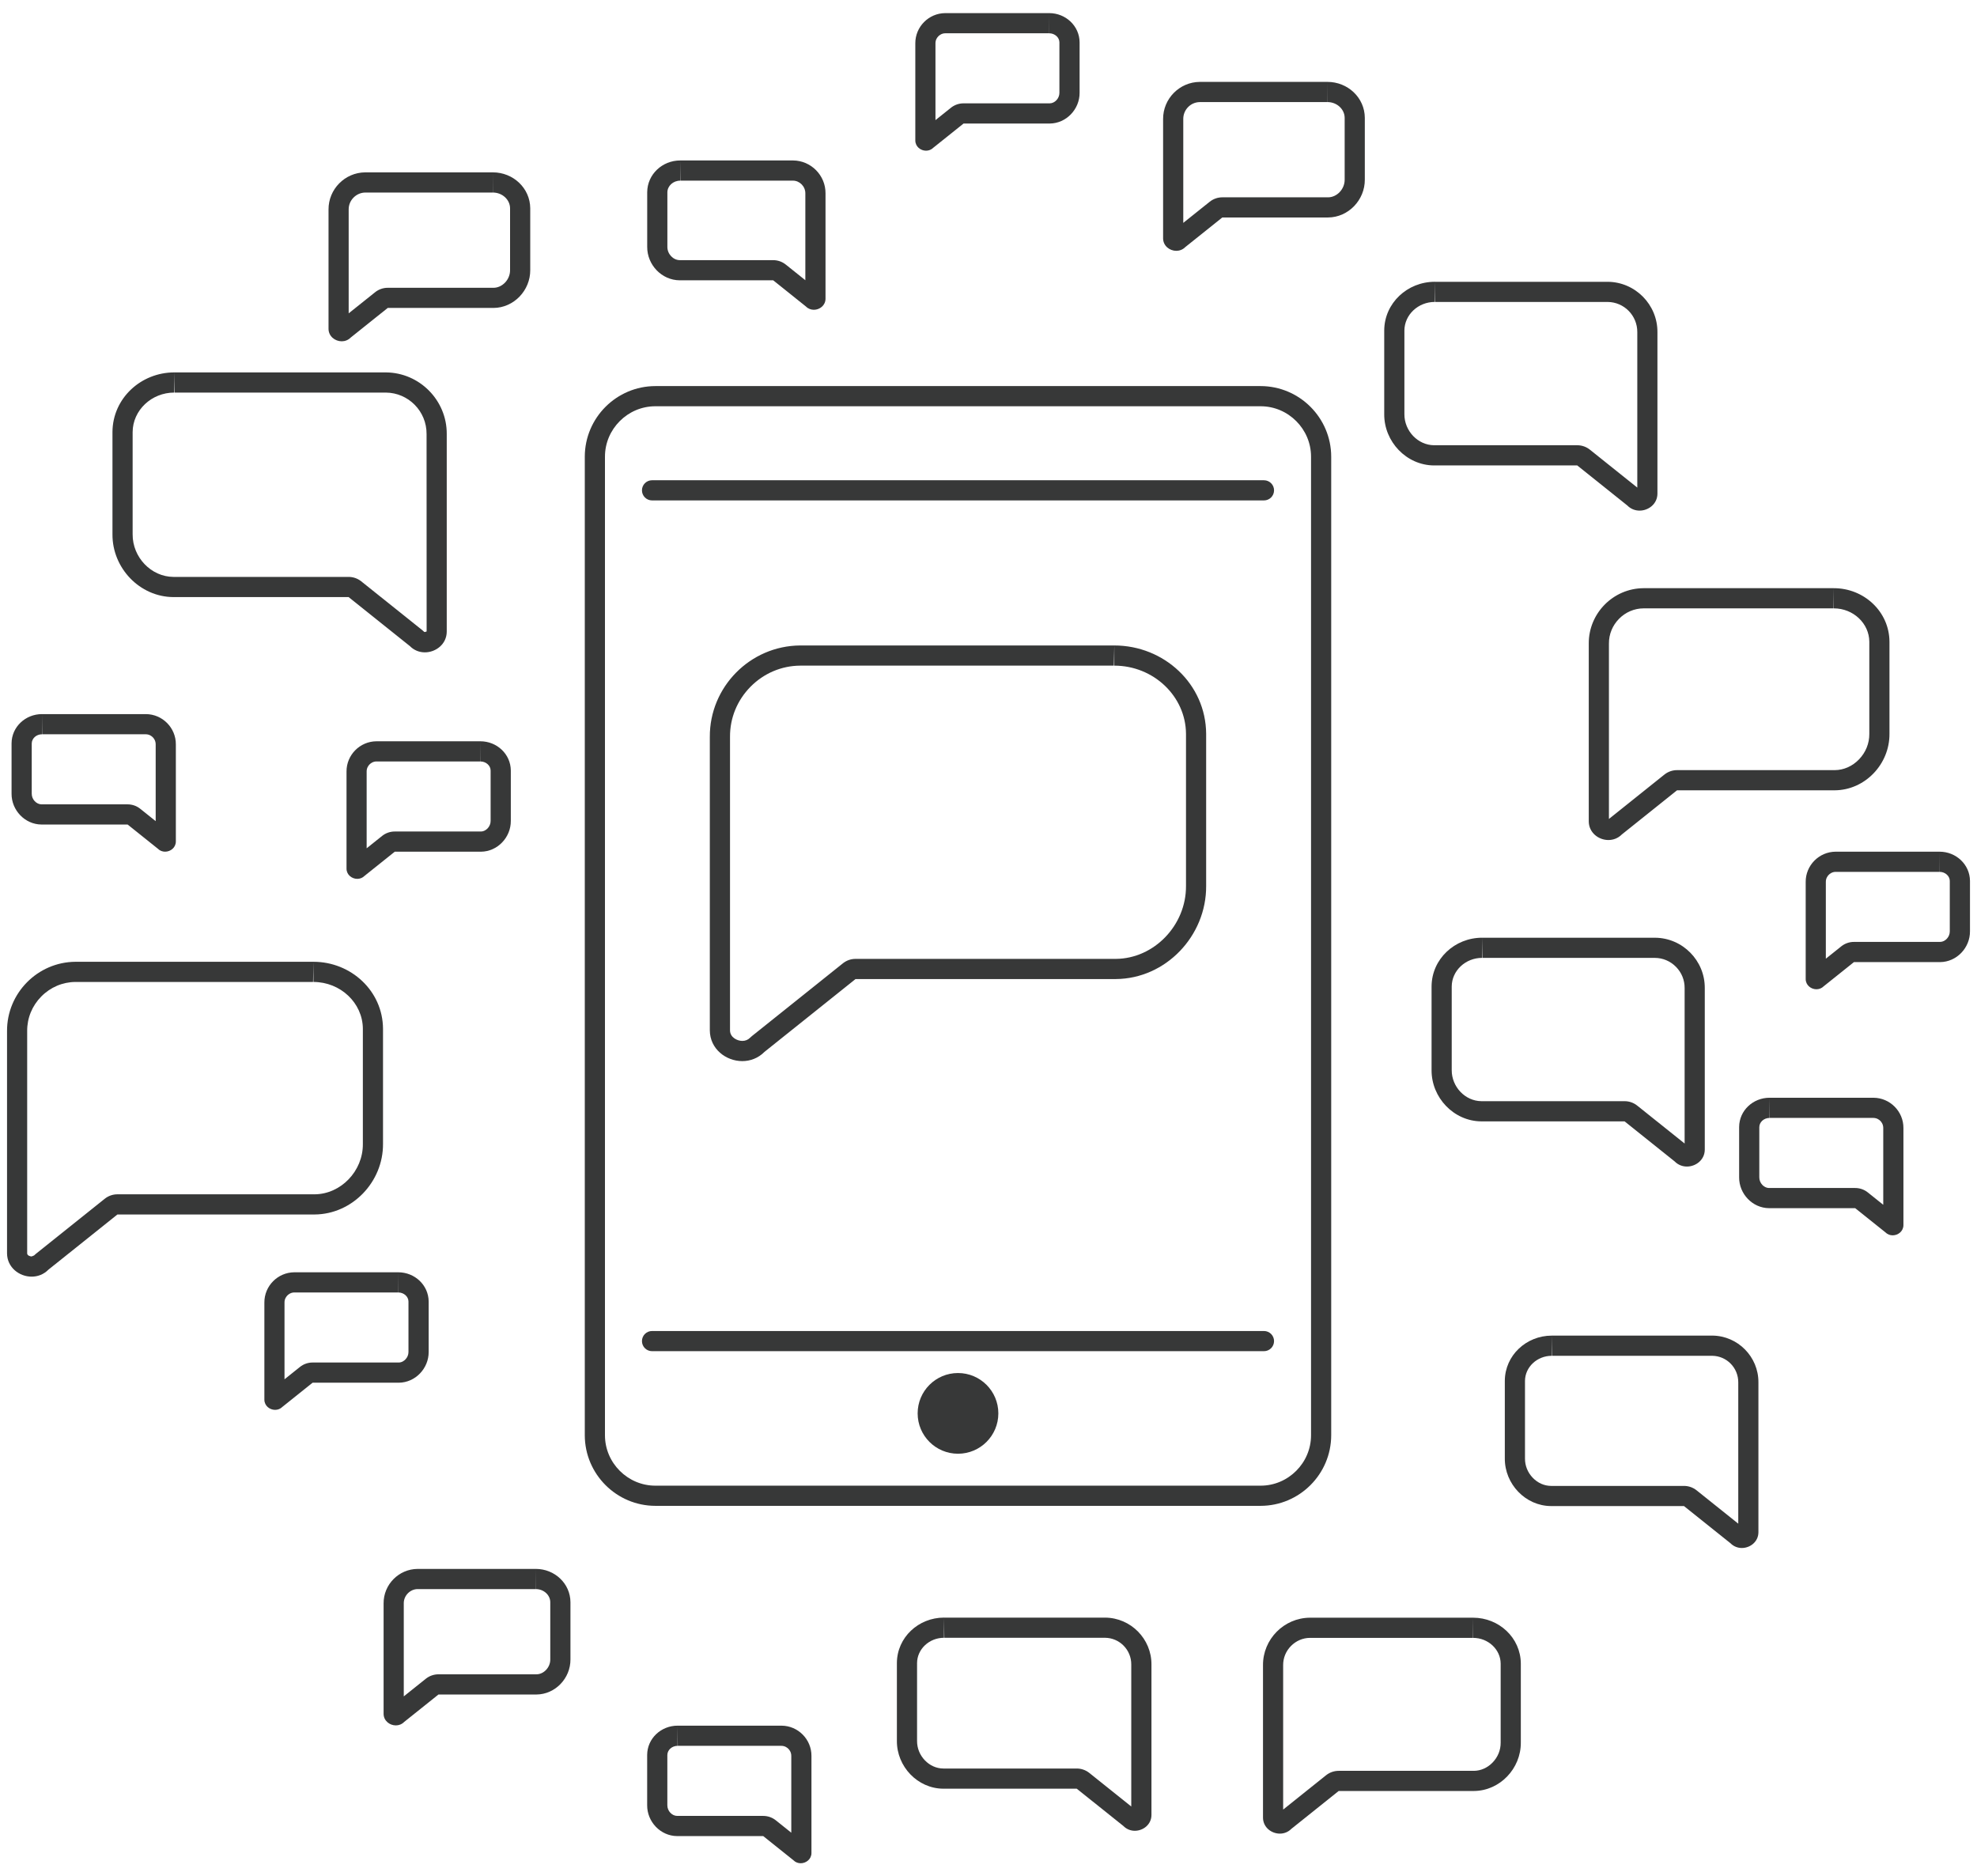 <?xml version="1.0" encoding="utf-8"?>
<!-- Generator: Adobe Illustrator 19.0.1, SVG Export Plug-In . SVG Version: 6.00 Build 0)  -->
<svg version="1.1" id="Layer_1" xmlns="http://www.w3.org/2000/svg" xmlns:xlink="http://www.w3.org/1999/xlink" x="0px" y="0px"
	 width="98px" height="93px" viewBox="0 0 98 93" style="enable-background:new 0 0 98 93;" xml:space="preserve">
<style type="text/css">
	.st0{fill:#71B82F;}
	.st1{fill:#DFD91A;}
	.st2{fill:#373838;}
	.st3{fill:#61D31E;}
	.st4{fill:#E0D919;}
	.st5{fill:none;stroke:#61D31E;stroke-linecap:round;stroke-linejoin:round;stroke-miterlimit:10;}
	.st6{fill:none;stroke:#61D31E;stroke-width:2;stroke-linecap:round;stroke-linejoin:round;stroke-miterlimit:10;}
</style>
<g>
	<path class="st2" d="M55.236,31.992v1c1.948,0,3.542,1.519,3.554,3.379l0,7.543
		c0.012,1.946-1.583,3.6-3.478,3.612H42.409c-0.227,0-0.447,0.077-0.625,0.219
		l-4.513,3.609l-0.087,0.078c-0.105,0.106-0.236,0.16-0.388,0.16
		c-0.244,0-0.607-0.168-0.609-0.522V36.522c-0.006-0.932,0.355-1.813,1.015-2.483
		c0.661-0.669,1.538-1.041,2.463-1.047l15.548-0L55.236,31.992 M55.236,31.992
		l-0.031,0h-15.541c-2.479,0.016-4.494,2.057-4.478,4.536V51.071
		c0.006,0.918,0.8,1.522,1.609,1.522c0.392,0,0.788-0.142,1.1-0.458
		l4.513-3.609h12.903c2.479-0.016,4.494-2.14,4.478-4.618v-7.537
		C59.774,33.902,57.702,31.992,55.236,31.992z"/>
	<path class="st2" d="M15.537,47.67v1c1.343,0,2.441,1.042,2.45,2.317v5.716
		c0.009,1.343-1.09,2.484-2.392,2.492H5.819c-0.227,0-0.447,0.077-0.625,0.219
		l-3.419,2.734l-0.087,0.078l-0.122,0.049c-0.056,0-0.218-0.039-0.219-0.153V51.1
		c-0.004-0.641,0.244-1.248,0.699-1.709c0.455-0.461,1.059-0.717,1.693-0.721
		l11.779-0L15.537,47.67 M15.537,47.67l-0.023,0H3.741
		c-1.878,0.012-3.404,1.558-3.392,3.436v11.017c0.004,0.695,0.606,1.153,1.219,1.153
		c0.297,0,0.597-0.107,0.833-0.347l3.419-2.734h9.774
		c1.878-0.012,3.404-1.621,3.392-3.499v-5.709
		C18.974,49.117,17.404,47.67,15.537,47.67z"/>
	<path class="st2" d="M24.433,8.543v1c0.466,0,0.848,0.353,0.851,0.78v3.07
		c0.001,0.224-0.09,0.447-0.25,0.614c-0.158,0.164-0.363,0.256-0.57,0.257
		h-5.244c-0.227,0-0.447,0.077-0.625,0.219l-1.311,1.048v-5.15
		c-0.001-0.22,0.084-0.429,0.241-0.588c0.157-0.159,0.365-0.248,0.579-0.249
		L24.428,9.543L24.433,8.543 M24.433,8.543l-0.012,0h-6.316
		c-1.008,0.006-1.827,0.836-1.82,1.844v5.911
		c0.002,0.373,0.325,0.618,0.654,0.618c0.159,0,0.32-0.058,0.447-0.186
		l1.834-1.467h5.244c1.008-0.006,1.827-0.87,1.82-1.877v-3.063
		C26.277,9.32,25.435,8.543,24.433,8.543z"/>
	<path class="st2" d="M26.563,77.762v1c0.391,0,0.712,0.294,0.714,0.648v2.844
		c0.001,0.188-0.076,0.376-0.211,0.517c-0.077,0.08-0.241,0.214-0.475,0.215
		h-4.857c-0.227,0-0.447,0.077-0.625,0.219l-1.094,0.875V79.463
		c-0.002-0.378,0.315-0.699,0.686-0.701h5.856L26.563,77.762 M26.563,77.762
		l-0.012,0h-5.85c-0.933,0.006-1.692,0.774-1.686,1.708v5.475
		c0.002,0.345,0.301,0.573,0.606,0.573c0.148,0,0.297-0.053,0.414-0.172
		l1.699-1.359h4.857c0.933-0.006,1.692-0.805,1.686-1.739v-2.837
		C28.271,78.481,27.491,77.762,26.563,77.762z"/>
	<path class="st2" d="M65.804,4.059v1c0.466,0,0.848,0.353,0.851,0.78l0,3.07
		c0.001,0.224-0.09,0.447-0.25,0.614c-0.158,0.164-0.363,0.256-0.57,0.257
		h-5.244c-0.227,0-0.447,0.077-0.625,0.219l-1.311,1.048l-0-5.15
		c-0.003-0.459,0.368-0.834,0.82-0.837l6.324-0L65.804,4.059 M65.804,4.059
		l-0.012,0H59.475c-1.008,0.006-1.827,0.836-1.82,1.844v5.911
		c0.002,0.373,0.325,0.618,0.654,0.618c0.159,0,0.32-0.058,0.447-0.186
		l1.834-1.467h5.244c1.008-0.006,1.827-0.87,1.82-1.877V5.839
		C67.648,4.836,66.806,4.059,65.804,4.059z"/>
	<path class="st2" d="M2.08,35.394l0.01,1l5.138-0
		c0.175,0.001,0.292,0.093,0.346,0.148c0.054,0.055,0.144,0.172,0.143,0.354
		v3.803l-0.766-0.613c-0.177-0.142-0.398-0.219-0.625-0.219l-4.264,0
		c-0.262-0.002-0.49-0.246-0.489-0.529v-2.488
		c0.002-0.251,0.229-0.456,0.507-0.456L2.08,35.394 M2.08,35.394
		c-0.816,0-1.502,0.632-1.507,1.449v2.495c-0.005,0.821,0.662,1.523,1.482,1.529
		h4.271l1.494,1.195c0.103,0.105,0.234,0.151,0.364,0.151
		c0.268,0,0.531-0.2,0.533-0.504v-4.814c0.005-0.82-0.662-1.496-1.482-1.501
		H2.09L2.08,35.394z"/>
	<path class="st2" d="M87.716,54.409l0.01,1l5.138-0
		c0.175,0.001,0.292,0.093,0.346,0.148c0.054,0.055,0.144,0.172,0.143,0.354
		l0,3.803l-0.766-0.613c-0.177-0.142-0.398-0.219-0.625-0.219l-4.264,0
		c-0.167-0.001-0.283-0.096-0.337-0.152c-0.097-0.101-0.153-0.236-0.152-0.376
		l-0-2.488c0.002-0.251,0.229-0.456,0.507-0.456L87.716,54.409 M87.716,54.409
		c-0.816,0-1.502,0.632-1.507,1.449v2.495
		c-0.005,0.82,0.662,1.523,1.482,1.529h4.271l1.494,1.195
		c0.103,0.105,0.234,0.151,0.364,0.151c0.268,0,0.531-0.2,0.533-0.504v-4.814
		c0.005-0.82-0.662-1.496-1.482-1.501h-5.144L87.716,54.409z"/>
	<path class="st2" d="M33.587,85.531l0.01,1l5.138-0
		c0.175,0.001,0.292,0.093,0.346,0.148c0.054,0.055,0.144,0.172,0.143,0.354
		v3.803l-0.766-0.613c-0.177-0.142-0.398-0.219-0.625-0.219l-4.264,0
		c-0.262-0.002-0.49-0.246-0.489-0.529v-2.488
		c0.002-0.251,0.229-0.456,0.507-0.456L33.587,85.531 M33.587,85.531
		c-0.816,0-1.502,0.632-1.507,1.449v2.495c-0.005,0.821,0.662,1.523,1.482,1.529
		h4.271l1.494,1.195c0.103,0.105,0.234,0.151,0.364,0.151
		c0.268,0,0.531-0.2,0.533-0.504v-4.814c0.005-0.821-0.662-1.496-1.482-1.501
		h-5.144L33.587,85.531z"/>
	<path class="st2" d="M46.794,80.175l0.016,1l7.964-0
		c0.723,0.005,1.308,0.597,1.303,1.326l0,7.036l-2.079-1.663
		c-0.177-0.142-0.398-0.219-0.625-0.219l-6.611,0
		c-0.341-0.002-0.665-0.146-0.914-0.404c-0.253-0.263-0.391-0.603-0.389-0.964
		V82.427c0.004-0.69,0.603-1.252,1.335-1.252L46.794,80.175 M46.794,80.175
		c-1.264,0-2.327,0.98-2.335,2.246v3.865
		c-0.008,1.271,1.025,2.361,2.297,2.369h6.618l2.315,1.851
		c0.16,0.162,0.363,0.235,0.564,0.235c0.415,0,0.822-0.31,0.825-0.78v-7.459
		c0.008-1.271-1.025-2.318-2.297-2.326h-7.971L46.794,80.175z"/>
	<path class="st2" d="M52.008,0.65v1c0.278,0,0.506,0.204,0.507,0.449v2.501
		c0.002,0.277-0.227,0.521-0.482,0.522h-4.271c-0.227,0-0.447,0.077-0.625,0.219
		l-0.766,0.613V2.145c-0.001-0.175,0.089-0.293,0.143-0.347
		c0.054-0.055,0.171-0.146,0.339-0.148L52.004,1.65L52.008,0.65 M52.008,0.65
		l-0.01,0h-5.144c-0.82,0.005-1.488,0.681-1.482,1.501v4.814
		c0.002,0.304,0.265,0.504,0.533,0.504c0.13,0,0.261-0.047,0.364-0.151
		l1.494-1.195h4.271c0.82-0.005,1.488-0.708,1.482-1.529V2.099
		C53.51,1.282,52.824,0.65,52.008,0.65z"/>
	<path class="st2" d="M23.813,36.741v1c0.278,0,0.506,0.204,0.507,0.449v2.501
		c0.001,0.134-0.054,0.269-0.152,0.37c-0.054,0.056-0.17,0.151-0.331,0.152
		h-4.271c-0.227,0-0.447,0.077-0.625,0.219l-0.766,0.613v-3.809
		c-0.001-0.175,0.089-0.293,0.143-0.347c0.054-0.055,0.171-0.146,0.339-0.148
		l5.15-0L23.813,36.741 M23.813,36.741l-0.01,0h-5.144
		c-0.82,0.005-1.488,0.681-1.482,1.501v4.814
		c0.002,0.304,0.265,0.504,0.533,0.504c0.13,0,0.261-0.047,0.364-0.151
		l1.494-1.195h4.271c0.82-0.005,1.488-0.708,1.482-1.529v-2.495
		C25.315,37.373,24.629,36.741,23.813,36.741z"/>
	<path class="st2" d="M73.022,80.18v1c0.749,0,1.361,0.575,1.366,1.275l0,3.922
		c0.002,0.363-0.139,0.711-0.398,0.979c-0.255,0.264-0.587,0.411-0.929,0.414
		h-6.703c-0.227,0-0.447,0.077-0.625,0.219l-2.127,1.701l-0-7.16
		c-0.002-0.356,0.136-0.693,0.389-0.949c0.253-0.256,0.588-0.399,0.938-0.401
		l8.079-0L73.022,80.18 M73.022,80.18l-0.016,0H64.933
		c-1.288,0.008-2.335,1.069-2.326,2.356V90.092
		c0.003,0.477,0.415,0.79,0.836,0.79c0.204,0,0.409-0.074,0.571-0.238
		l2.344-1.875h6.703c1.288-0.008,2.335-1.112,2.326-2.399v-3.915
		C75.38,81.173,74.303,80.18,73.022,80.18z"/>
	<path class="st2" d="M96.144,42.213v1c0.278,0,0.506,0.204,0.507,0.449l0,2.501
		c0.002,0.277-0.227,0.521-0.482,0.522h-4.271c-0.227,0-0.447,0.077-0.625,0.219
		l-0.766,0.613l-0-3.809c-0.001-0.175,0.089-0.293,0.143-0.347
		c0.054-0.055,0.171-0.146,0.339-0.148l5.15-0L96.144,42.213 M96.144,42.213
		l-0.01,0h-5.144c-0.821,0.005-1.488,0.681-1.482,1.501v4.814
		c0.002,0.304,0.265,0.504,0.533,0.504c0.13,0,0.261-0.047,0.364-0.151
		l1.494-1.195h4.271c0.82-0.005,1.488-0.708,1.482-1.529v-2.495
		C97.646,42.846,96.96,42.213,96.144,42.213z"/>
	<path class="st2" d="M19.741,63.06v1c0.278,0,0.506,0.204,0.507,0.449v2.501
		c0.001,0.134-0.054,0.269-0.152,0.37c-0.054,0.056-0.17,0.151-0.331,0.152
		h-4.271c-0.227,0-0.447,0.077-0.625,0.219l-0.766,0.613v-3.809
		c-0.001-0.175,0.089-0.293,0.143-0.347c0.054-0.055,0.171-0.146,0.339-0.148
		l5.15-0L19.741,63.06 M19.741,63.06l-0.01,0H14.587
		c-0.82,0.005-1.488,0.681-1.482,1.501v4.814
		c0.002,0.304,0.265,0.504,0.533,0.504c0.13,0,0.261-0.047,0.364-0.151
		l1.494-1.195h4.271c0.821-0.005,1.488-0.708,1.482-1.529V64.51
		C21.243,63.692,20.557,63.06,19.741,63.06z"/>
	<path class="st2" d="M90.903,29.153v1c0.964,0,1.753,0.745,1.759,1.653l0,4.573
		c0.003,0.467-0.178,0.914-0.51,1.259c-0.328,0.341-0.758,0.53-1.203,0.533
		h-7.818c-0.227,0-0.447,0.077-0.625,0.219L79.772,40.577l-0.017,0.015l-0-8.697
		c-0.003-0.459,0.175-0.894,0.501-1.225c0.326-0.331,0.759-0.514,1.212-0.517
		l9.423-0L90.903,29.153 M90.903,29.153l-0.019,0h-9.416
		c-1.502,0.01-2.723,1.246-2.713,2.748v8.812
		c0.004,0.556,0.484,0.922,0.975,0.922c0.237,0,0.477-0.086,0.666-0.277
		l2.734-2.187h7.818c1.502-0.01,2.723-1.296,2.713-2.798v-4.567
		C93.652,30.311,92.397,29.153,90.903,29.153z"/>
	<path class="st2" d="M71.123,13.966l0.017,1l8.549-0
		c0.817,0.005,1.477,0.674,1.472,1.497l0,7.704l-2.351-1.88
		c-0.177-0.142-0.398-0.219-0.625-0.219l-7.097,0
		c-0.803-0.005-1.477-0.709-1.472-1.543l-0-4.143
		c0.005-0.781,0.681-1.417,1.507-1.417L71.123,13.966 M71.123,13.966
		c-1.357,0-2.498,1.052-2.507,2.411v4.149
		c-0.009,1.365,1.101,2.534,2.465,2.543h7.103l2.484,1.987
		c0.172,0.174,0.39,0.252,0.605,0.252c0.446,0,0.883-0.333,0.886-0.838v-8.006
		c0.009-1.365-1.101-2.488-2.465-2.497H71.139L71.123,13.966z"/>
	<path class="st2" d="M33.718,7.953l0.011,1l5.577-0
		c0.336,0.002,0.617,0.288,0.615,0.63v4.306l-0.97-0.776
		c-0.177-0.142-0.398-0.219-0.625-0.219h-4.629
		c-0.33-0.002-0.618-0.307-0.615-0.659v-2.701
		c0.002-0.32,0.287-0.58,0.636-0.58L33.718,7.953 M33.718,7.953
		c-0.886,0-1.63,0.686-1.636,1.573v2.708
		c-0.006,0.891,0.718,1.654,1.609,1.659h4.636l1.621,1.297
		c0.112,0.114,0.254,0.164,0.395,0.164c0.291,0,0.576-0.217,0.578-0.547V9.583
		c0.006-0.891-0.718-1.624-1.609-1.63h-5.584L33.718,7.953z"/>
	<path class="st2" d="M8.642,18.458l0.021,1l10.46-0
		c1.122,0.007,2.03,0.926,2.022,2.055l0.003,9.785l-0.081,0.027l-0.035-0.003
		l-0.087-0.078l-3.039-2.431c-0.177-0.142-0.398-0.219-0.625-0.219l-8.684,0
		c-1.104-0.007-2.03-0.971-2.022-2.111v-5.07
		c0.007-1.078,0.934-1.956,2.067-1.956L8.642,18.458 M8.642,18.458
		c-1.66,0-3.056,1.287-3.067,2.949v5.076
		c-0.011,1.67,1.347,3.1,3.016,3.111h8.69l3.039,2.431
		c0.21,0.213,0.477,0.308,0.741,0.308c0.545,0,1.08-0.407,1.084-1.025v-9.795
		c0.011-1.67-1.347-3.044-3.016-3.055H8.663L8.642,18.458z"/>
	<path class="st2" d="M76.921,66.199l0.016,1l7.934-0
		c0.718,0.005,1.299,0.593,1.295,1.318l0,7.002l-2.066-1.652
		c-0.177-0.142-0.398-0.219-0.625-0.219l-6.587,0
		c-0.338-0.002-0.661-0.145-0.908-0.402c-0.251-0.261-0.389-0.599-0.386-0.958
		l-0-3.845c0.004-0.686,0.6-1.244,1.327-1.244L76.921,66.199 M76.921,66.199
		c-1.26,0-2.319,0.976-2.327,2.237v3.851
		c-0.008,1.267,1.022,2.352,2.288,2.36h6.593l2.306,1.844
		c0.159,0.161,0.362,0.234,0.562,0.234c0.414,0,0.819-0.309,0.822-0.778v-7.431
		c0.008-1.267-1.022-2.31-2.288-2.318h-7.941L76.921,66.199z"/>
	<path class="st2" d="M73.47,46.477l0.017,1l8.549-0
		c0.393,0.003,0.763,0.16,1.042,0.443c0.279,0.283,0.432,0.655,0.429,1.054
		l0,7.704l-2.351-1.88c-0.177-0.142-0.398-0.219-0.625-0.219l-7.097,0
		c-0.803-0.005-1.477-0.709-1.472-1.543l-0-4.143
		c0.005-0.781,0.681-1.417,1.507-1.417L73.47,46.477 M73.47,46.477
		c-1.357,0-2.498,1.052-2.507,2.411v4.149
		c-0.009,1.365,1.101,2.534,2.465,2.543h7.103l2.484,1.987
		c0.172,0.174,0.39,0.252,0.605,0.252c0.446,0,0.883-0.333,0.886-0.838v-8.006
		c0.009-1.365-1.101-2.488-2.465-2.497h-8.555L73.47,46.477z"/>
	<path class="st2" d="M62.488,74.136v-0.5H32.488c-0.687-0-1.31-0.28-1.765-0.735
		c-0.455-0.455-0.735-1.078-0.735-1.765v-48.5
		c0-0.687,0.28-1.31,0.735-1.765c0.455-0.455,1.078-0.735,1.765-0.735
		h30c0.687,0,1.31,0.28,1.765,0.735
		c0.455,0.455,0.735,1.078,0.735,1.765v48.5c-0,0.687-0.28,1.31-0.735,1.765
		c-0.455,0.455-1.078,0.735-1.765,0.735V74.136v0.5
		c1.928-0.002,3.498-1.572,3.5-3.5v-48.5c-0.002-1.928-1.572-3.498-3.5-3.5
		H32.488c-1.928,0.002-3.498,1.572-3.5,3.5v48.5
		c0.002,1.928,1.572,3.498,3.5,3.5h30V74.136z"/>
	<path class="st2" d="M32.322,66.97h30.333c0.276,0,0.5-0.224,0.5-0.5c0-0.276-0.224-0.5-0.5-0.5H32.322
		c-0.276,0-0.5,0.224-0.5,0.5C31.822,66.746,32.045,66.97,32.322,66.97"/>
	<path class="st2" d="M32.322,24.803h30.333c0.276,0,0.5-0.224,0.5-0.5c0-0.276-0.224-0.5-0.5-0.5H32.322
		c-0.276,0-0.5,0.224-0.5,0.5C31.822,24.579,32.045,24.803,32.322,24.803"/>
	<circle class="st2" cx="47.488" cy="70.053" r="2"/>
</g>
</svg>
